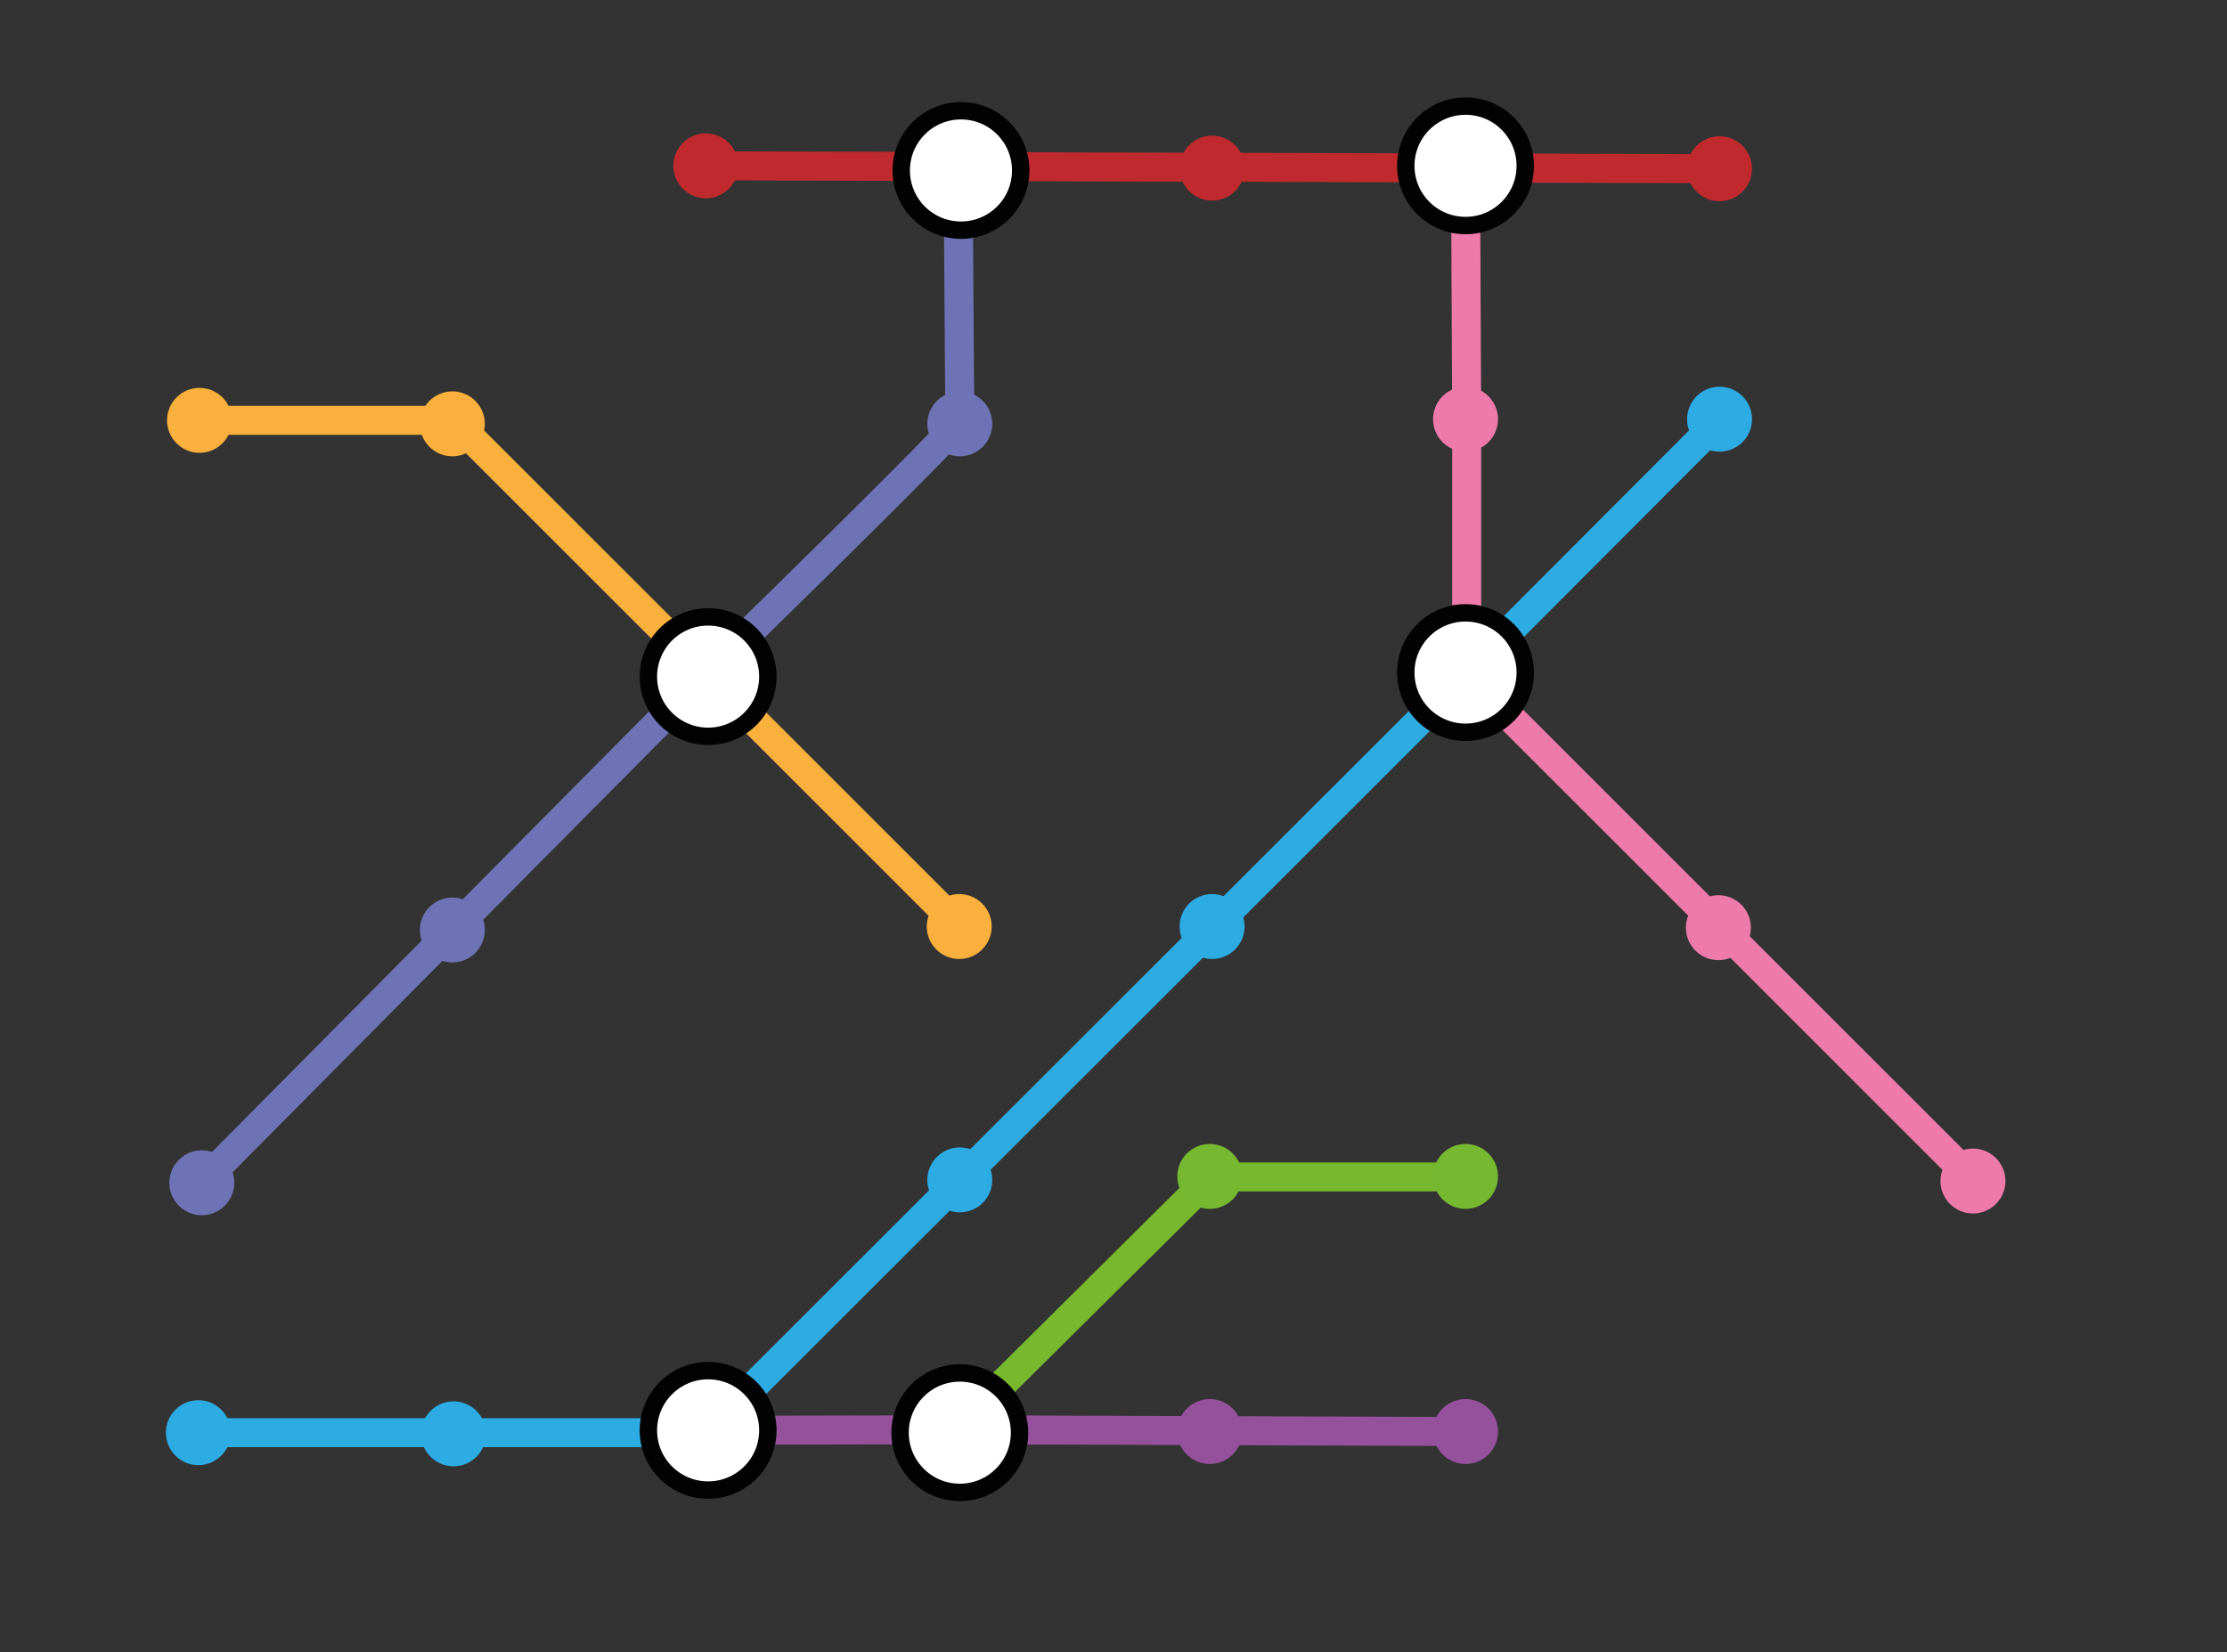 <?xml version="1.0" encoding="utf-8"?>
<!-- Generator: Adobe Illustrator 20.1.0, SVG Export Plug-In . SVG Version: 6.00 Build 0)  -->
<svg version="1.1" id="Calque_1" xmlns="http://www.w3.org/2000/svg" xmlns:xlink="http://www.w3.org/1999/xlink" x="0px" y="0px"
	 viewBox="0 0 384 285" style="enable-background:new 0 0 384 285;" xml:space="preserve">
<rect x="0" y="0" width="384" height="285" fill="#333333" stroke="none"/>
<style type="text/css">
	.st0{fill:none;stroke:#F9B03C;stroke-width:5;stroke-miterlimit:10;}
	.st1{fill:#F9B03C;}
	.st2{fill:#FFFFFF;stroke:#020203;stroke-width:3;stroke-miterlimit:10;}
	.st3{fill:none;stroke:#6D73B5;stroke-width:5;stroke-miterlimit:10;}
	.st4{fill:#6D73B5;}
	.st5{fill:none;stroke:#95519B;stroke-width:5;stroke-miterlimit:10;}
	.st6{fill:#95519B;}
	.st7{fill:none;stroke:#77B82D;stroke-width:5;stroke-miterlimit:10;}
	.st8{fill:#76B830;}
	.st9{fill:none;stroke:#EE7AAA;stroke-width:5;stroke-miterlimit:10;}
	.st10{fill:#EE7AAA;}
	.st11{fill:none;stroke:#C02A2E;stroke-width:5;stroke-miterlimit:10;}
	.st12{fill:#C02A2E;}
	.st13{fill:none;stroke:#2DABE3;stroke-width:5;stroke-miterlimit:10;}
	.st14{fill:#2DABE3;}
</style>
<polyline id="parcours-G-trace" class="st0" points="165.5,159.8 78.2,72.5 34.6,72.5 "/>
<circle id="parcours-G-station-2-0" class="st1" cx="165.4" cy="159.8" r="5.6"/>
<circle id="parcours-G-station-0-3" class="st2" cx="122.1" cy="116.7" r="5.6"/>
<circle id="parcours-G-station-0-5" class="st1" cx="78" cy="73.1" r="5.6"/>
<circle id="parcours-G-station-3-3" class="st1" cx="34.4" cy="72.5" r="5.6"/>
<path id="parcours-F-trace_1_" class="st3" d="M165.2,29.2l0.3,43.3c0,1.3-44.5,44.5-45.3,45.4L34.8,204"/>
<circle id="parcours-F-station-2-3_1_" class="st4" cx="34.8" cy="204" r="5.6"/>
<circle id="parcours-F-station-2-2_1_" class="st4" cx="78" cy="160.4" r="5.6"/>
<circle id="parcours-F-station-0-3_1_" class="st2" cx="122.1" cy="116.7" r="10.3"/>
<circle id="parcours-F-station-2-1_1_" class="st4" cx="165.5" cy="73.1" r="5.6"/>
<circle id="parcours-F-station-0-0" class="st2" cx="165.7" cy="29.4" r="5.6"/>
<polyline id="parcours-E--trace" class="st5" points="115.9,246.7 165.2,246.6 252.7,246.9 "/>
<circle id="parcours-E-station-1-1" class="st2" cx="122.1" cy="246.7" r="5.6"/>
<circle id="parcours-E-station-2-5" class="st2" cx="165.5" cy="247.1" r="5.6"/>
<circle id="parcours-E-station-2-7" class="st6" cx="208.6" cy="246.9" r="5.6"/>
<circle id="parcours-E-station-2-6" class="st6" cx="252.7" cy="246.9" r="5.6"/>
<path id="parcours-D-trace_1_" class="st7" d="M165.2,246.3l41.8-41.5c1.2-1.2,2.8-1.8,4.4-1.8h41.1"/>
<circle id="parcours-D-station-2-5_1_" class="st2" cx="165.5" cy="247.1" r="10.3"/>
<circle id="parcours-D-station-1-4_1_" class="st8" cx="208.6" cy="202.9" r="5.6"/>
<circle id="parcours-D-station-2-4_1_" class="st8" cx="252.7" cy="202.9" r="5.6"/>
<polyline id="parcours-C-trace" class="st9" points="252.7,29.1 252.9,72.5 252.9,116.2 340.2,203.5 "/>
<circle id="parcours-C-station-3-2" class="st10" cx="340.2" cy="203.7" r="5.6"/>
<circle id="parcours-C-station-3-1" class="st10" cx="296.3" cy="160" r="5.6"/>
<circle id="parcours-C-station-0-4" class="st2" cx="252.7" cy="116" r="5.6"/>
<circle id="parcours-C-station-3-0" class="st10" cx="252.7" cy="72.3" r="5.6"/>
<circle id="parcours-C-station-3-4" class="st2" cx="252.7" cy="28.6" r="5.6"/>
<line id="parcours-B-trace" class="st11" x1="296.5" y1="29.1" x2="121.7" y2="28.6"/>
<circle id="parcours-B-station-0-6" class="st12" cx="121.7" cy="28.6" r="5.6"/>
<circle id="parcours-B-station-3-4" class="st2" cx="252.7" cy="28.6" r="10.3"/>
<circle id="parcours-B-station-0-2_1_" class="st12" cx="296.5" cy="29.1" r="5.6"/>
<circle id="parcours-B-station-0-0" class="st2" cx="165.7" cy="29.4" r="10.3"/>
<circle id="parcours-B-station-0-1_2_" class="st12" cx="209" cy="29" r="5.6"/>
<polyline id="parcours-A-trace" class="st13" points="296.5,72.5 252.9,116.2 121.9,247.1 34.2,247.1 "/>
<circle id="parcours-A-station-2-8" class="st14" cx="209" cy="159.8" r="5.6"/>
<circle id="parcours-A-station-1-2" class="st14" cx="34.2" cy="247.1" r="5.6"/>
<circle id="parcours-A-station-1-3" class="st14" cx="78.2" cy="247.3" r="5.6"/>
<circle class="st2" cx="122.1" cy="246.7" r="10.3"/>
<circle id="parcours-A-station-0-7" class="st14" cx="165.5" cy="203.5" r="5.6"/>
<circle class="st2" cx="252.7" cy="116" r="10.3"/>
<circle id="parcours-A-station-1-0" class="st14" cx="296.5" cy="72.3" r="5.6"/>
</svg>
